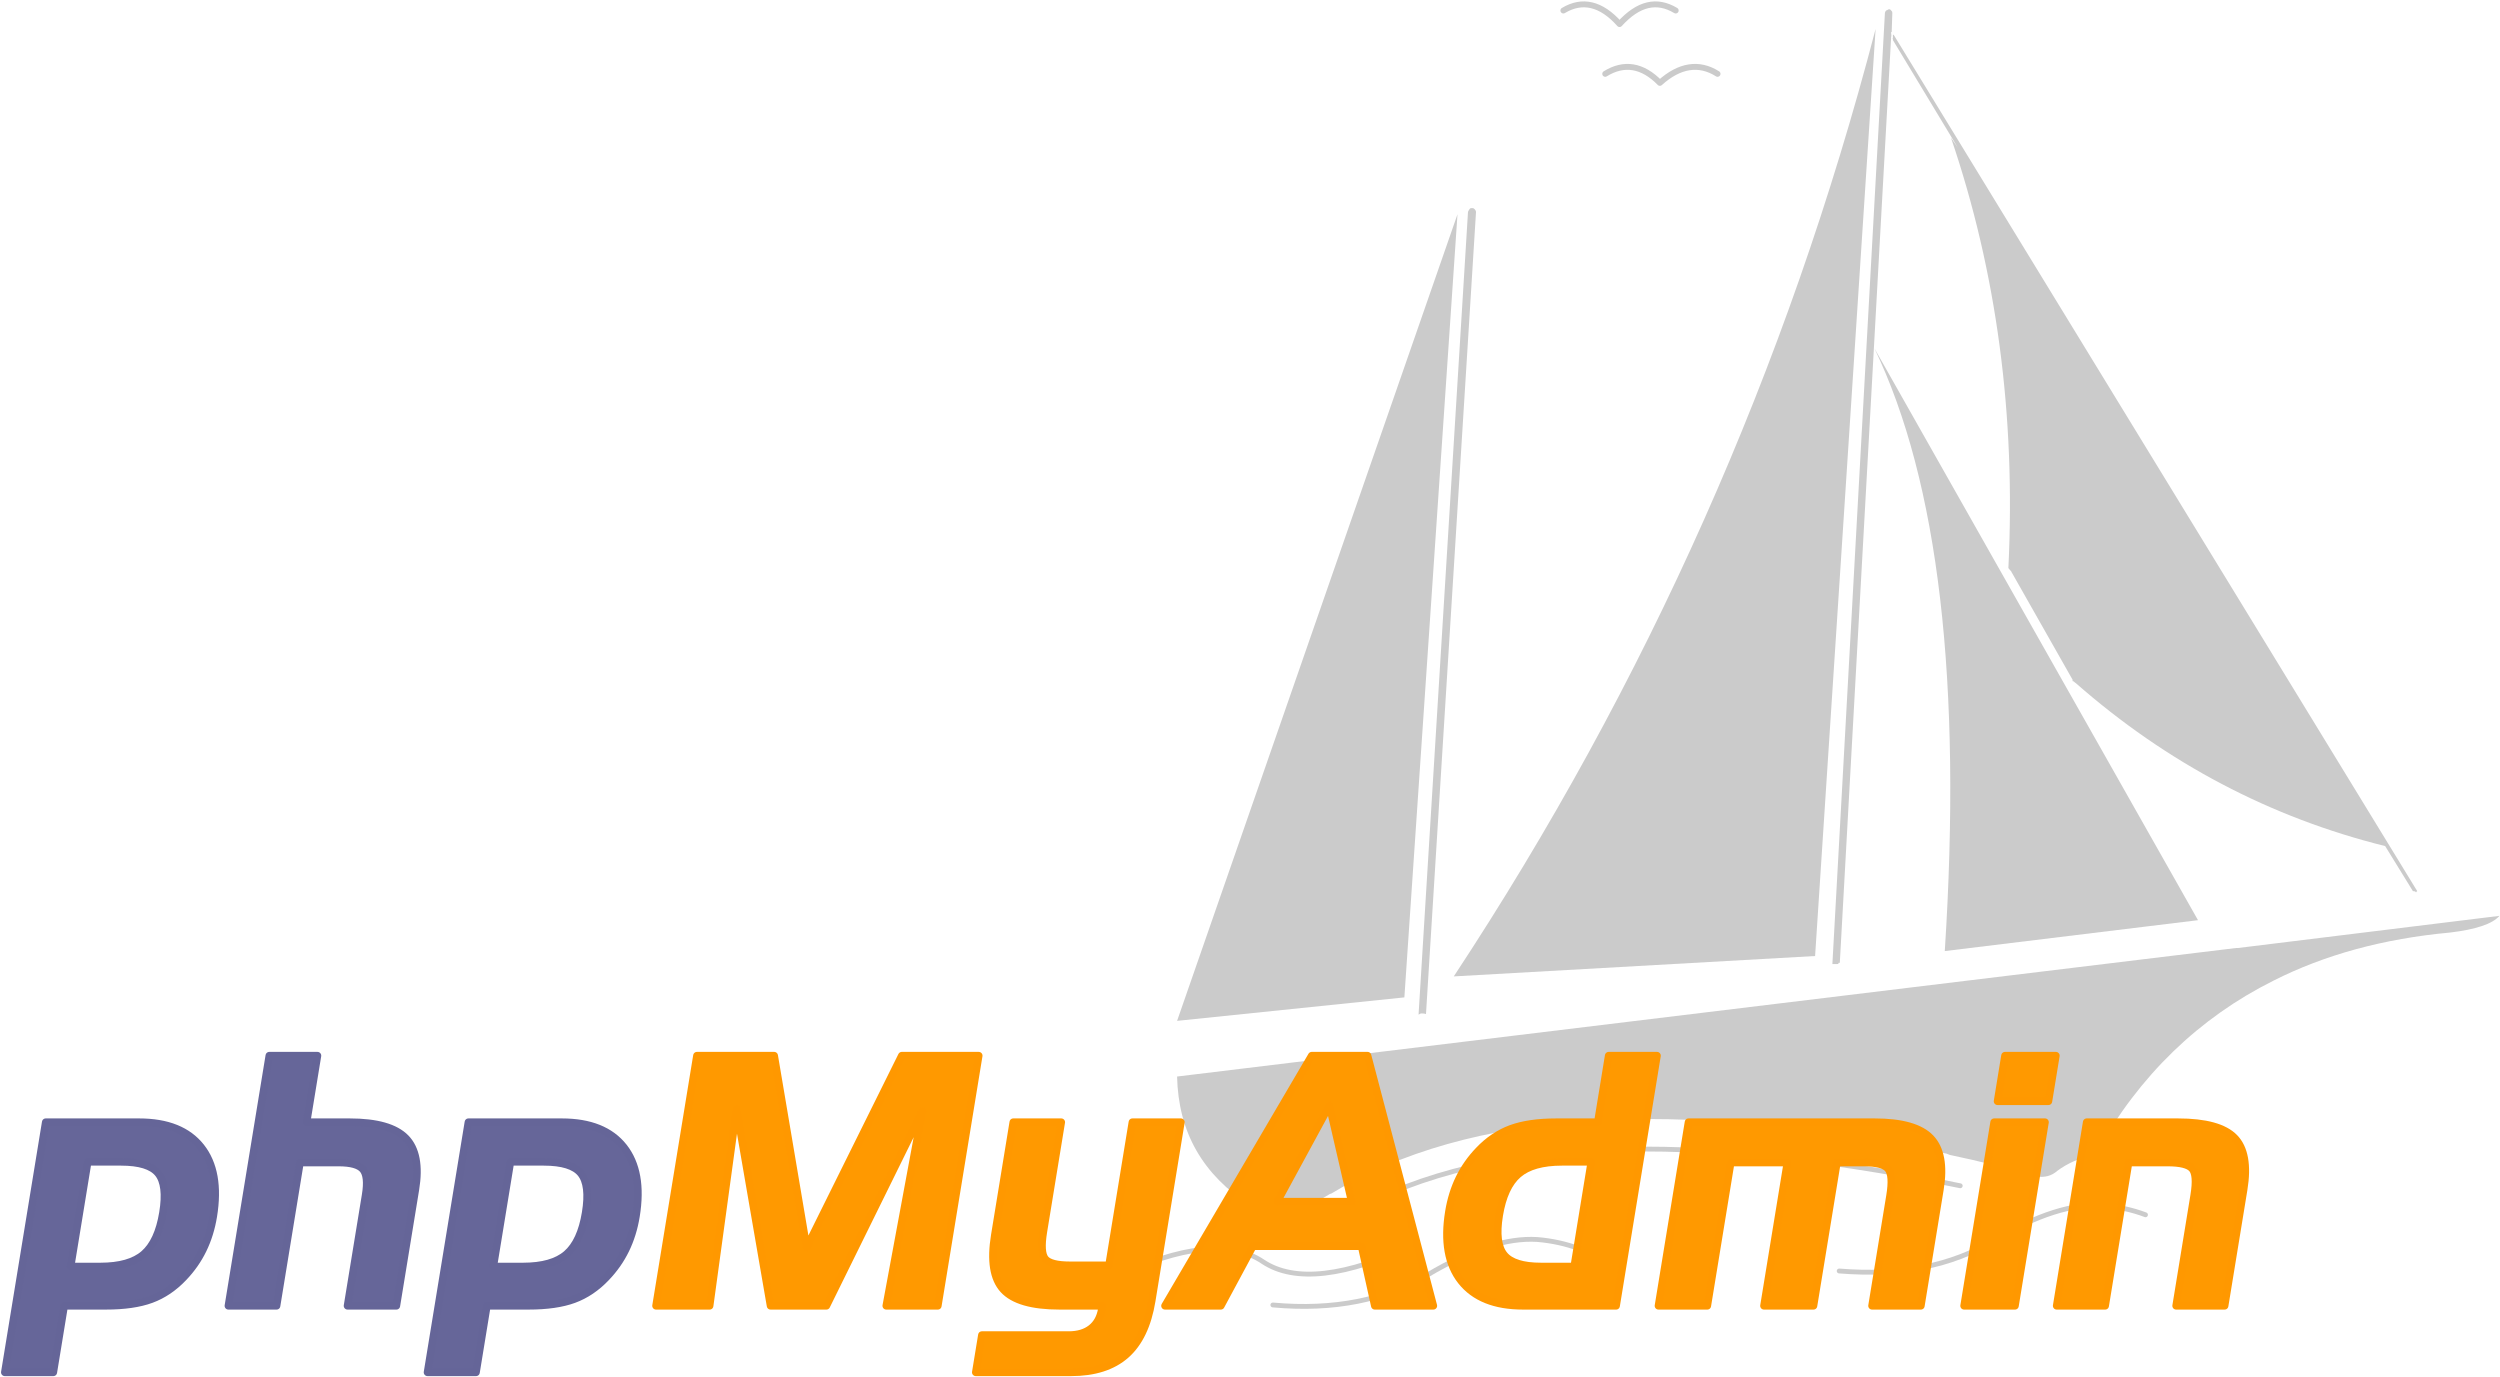 <?xml version="1.0" encoding="UTF-8" standalone="no"?>
<svg
   xmlns:dc="http://purl.org/dc/elements/1.1/"
   xmlns:cc="http://creativecommons.org/ns#"
   xmlns:rdf="http://www.w3.org/1999/02/22-rdf-syntax-ns#"
   xmlns:svg="http://www.w3.org/2000/svg"
   xmlns="http://www.w3.org/2000/svg"
   version="1.1"
   width="1033"
   height="569"
   id="svg2">
  <defs
     id="defs4" />
  <g
     id="boat-body"
     style="fill:#cbcbcb">
    <path
       d="m 1012.337,385.332 c 10.718,-1.278 17.603,-3.578 20.415,-6.898 l -107.942,13.272 h -0.511 -0.256 l -437.414,53.085 c 0,0 0,0 -0.256,0 0.512,22.97 10.464,40.575 30.624,53.594 5.365,3.564 10.974,6.375 16.082,8.164 4.588,-5.366 10.21,-9.698 16.586,-13.273 l 0,0 c 0.255,0 0.255,0 0.255,0 57.169,-34.699 142.142,-40.066 254.429,-16.584 l 1.275,0.511 c 12.255,2.55 24.25,5.609 35.733,8.931 3.565,0.51 6.376,-0.257 8.676,-2.301 4.076,-3.066 9.186,-5.352 16.072,-7.141 v -0.256 l 0,0 c 17.873,-32.155 42.62,-55.894 73.242,-71.199 21.183,-10.72 45.431,-17.357 72.99,-19.905 z"
       id="path9" />
    <path
       d="m 609.378,86.496 c -0.255,-0.256 -0.511,-0.51 -1.011,-0.51 -0.512,0 -0.767,0 -1.021,0.254 -0.257,0.256 -0.511,0.768 -0.767,1.277 l -20.415,331.493 c 0,0 0,0 0,0.256 l 0,0 c 0.256,-0.256 0.51,-0.256 0.51,-0.256 0,0 0.257,-0.252 0.511,-0.252 0.769,0 1.268,0 2.033,0.252 l 20.671,-331.493 c 0,-0.256 -0.254,-0.765 -0.511,-1.021 z"
       id="path11" />
    <path
       d="m 781.644,4.579 c -0.256,-0.257 -0.512,-0.768 -1.021,-0.768 -0.512,0 -0.768,0.511 -1.277,0.511 -0.256,0.257 -0.513,0.766 -0.513,1.277 l -21.69,392.743 c 0,0 0.254,0 0.51,0 0.511,0 1.021,0 1.533,0 0.254,0 0.254,0 0.511,-0.259 0,0 0,0 0,-0.246 0.256,0 0.512,0 0.512,0 l 0,0 21.181,-382.03 0,0 0,0 0,0 c 0,-0.511 0,-0.511 0,-0.511 0,0 0,0 0,-0.256 0,0 0,0 0.256,0 -0.256,-0.255 -0.256,-0.255 -0.256,-0.255 0,0 0,0 0.256,0 -0.256,-0.257 -0.256,-0.257 -0.256,-0.257 0,-0.254 0,-0.254 0.256,-0.511 -0.256,0 -0.256,0 -0.256,-0.257 l 0,0 c 0,0 0,0 0,-0.252 0,0 0,0 0.256,0 -0.256,0 -0.256,0 -0.256,-0.257 0,0 0,0 0.256,0 l 0.255,-7.653 c -0.002,-0.51 -0.002,-0.764 -0.257,-1.019 z"
       id="path13" />
  </g>
  <g
     id="g15"
     style="fill:none;stroke:#cbcbcb;stroke-width:2;stroke-linecap:round;stroke-linejoin:round">
    <path
       d="m 652.508,515.99 c -5.353,-2.045 -11.229,-3.323 -17.348,-3.834 -12.509,-0.767 -27.56,4.088 -45.177,14.552 -17.605,10.464 -38.786,14.796 -64.046,12.508"
       id="path17" />
    <path
       d="m 584.885,513.945 c -28.834,13.785 -50.016,16.084 -63.033,7.4 -13.273,-8.934 -33.689,-6.634 -61.247,6.385"
       id="path19" />
    <path
       d="m 809.969,489.963 c -121.472,-25.012 -209.01,-19.147 -262.602,17.862"
       id="path21" />
    <path
       d="m 886.521,501.949 c -5.354,-2.034 -11.229,-3.31 -17.351,-3.819 -12.506,-1.022 -27.557,3.819 -45.171,14.282 -17.607,10.72 -38.791,14.809 -64.048,12.763"
       id="path23" />
  </g>
  <g
     id="g25"
     style="fill:#cbcbcb">
    <path
       d="m 774.491,143.909 c 26.547,55.128 36.243,138.066 29.092,249.076 l 104.632,-12.764 z"
       id="path27" />
    <path
       d="m 750,395.028 25.001,-383.053 c -36.487,139.854 -94.424,270.257 -174.297,391.473 z"
       id="path29" />
    <path
       d="m 580.288,412.121 0,0 21.947,-323.581 -115.862,333.28 z"
       id="path31" />
    <path
       d="m 782.4,14.275 0,0 -0.246,0.254 0,0 0,0.257 0,0 0,0.255 0,0 0,0.256 0,0 0,0.511 -0.255,0.257 0.255,0 0,0 0,0.254 0,0 0,0.256 0,0 26.794,44.396 -2.813,-4.075 0,0 c 18.883,55.369 26.803,114.84 23.738,177.611 l 0,0 c 0,0.251 0,0.251 0,0.251 l 0.254,0.256 c 0.257,0.512 0.768,0.766 1.021,1.277 0,0 0,0.256 0.256,0.512 l 24.749,43.642 c 0.254,0.256 0.254,0.511 0.254,1.023 l 0.257,0 0,0 c 0.511,0.251 0.511,0.508 1.021,0.765 37.767,33.178 80.64,55.627 127.859,67.366 l 11.479,18.628 c 0.504,0 1.017,0 1.271,0.509 0.256,-0.254 0.256,-0.509 0.512,-0.509 z"
       id="path33" />
  </g>
  <g
     id="g35"
     style="fill:none;stroke:#cbcbcb;stroke-width:2.441;stroke-linecap:round;stroke-linejoin:round">
    <path
       d="m 709.687,30.511 c -7.626,-4.833 -15.727,-3.585 -23.828,3.735 -7.165,-7.32 -14.797,-8.568 -22.58,-3.735"
       id="path37" />
    <path
       d="m 692.401,4.345 c -7.789,-4.671 -15.421,-2.963 -23.204,5.606 -7.632,-8.569 -15.422,-10.276 -23.211,-5.606"
       id="path39" />
  </g>
  <g
     id="text-body"
     style="font-size:40px;fill:#ff9900;stroke:#ff9800;stroke-width:3.125;stroke-linejoin:round;font-family:HandelGothic BT;-inkscape-font-specification:HandelGothic BT Italic">
    <path
       d="m 36.252,480.076 -7.071,43.242 12.234,0 c 8.109,0 14.131,-1.711 18.066,-5.133 3.935,-3.422 6.553,-9.117 7.855,-17.086 1.258,-7.687 0.598,-13.113 -1.978,-16.277 -2.577,-3.164 -7.685,-4.746 -15.326,-4.746 z m -17.36,-16.383 38.602,0 c 11.625,0 20.136,3.422 25.532,10.266 5.396,6.844 7.094,16.383 5.094,28.617 -0.821,5.016 -2.254,9.621 -4.298,13.816 -2.045,4.195 -4.733,8.027 -8.065,11.496 -3.964,4.172 -8.39,7.16 -13.279,8.965 -4.889,1.805 -11.131,2.707 -18.725,2.707 l -17.227,0 -4.495,27.492 -20.039,0 z"
       id="path42"
       style="fill:#666699;stroke:#656598" />
    <path
       d="m 111.278,436.201 19.898,0 -4.495,27.492 17.789,0 c 11.156,0 18.872,2.191 23.147,6.574 4.275,4.383 5.616,11.449 4.021,21.199 l -7.863,48.094 -20.18,0 7.486,-45.773 c 0.849,-5.203 0.478,-8.742 -1.114,-10.617 -1.592,-1.875 -4.942,-2.812 -10.052,-2.812 l -15.961,0 -9.679,59.203 -19.898,0 z"
       id="path44"
       style="fill:#666699;stroke:#656598" />
    <path
       d="m 210.908,480.076 -7.071,43.242 12.234,0 c 8.109,0 14.131,-1.711 18.066,-5.133 3.935,-3.422 6.553,-9.117 7.855,-17.086 1.258,-7.687 0.598,-13.113 -1.978,-16.277 -2.577,-3.164 -7.685,-4.746 -15.326,-4.746 z m -17.36,-16.383 38.602,0 c 11.625,0 20.136,3.422 25.532,10.266 5.396,6.844 7.094,16.383 5.094,28.617 -0.821,5.016 -2.254,9.621 -4.298,13.816 -2.045,4.195 -4.733,8.027 -8.065,11.496 -3.964,4.172 -8.39,7.16 -13.279,8.965 -4.889,1.805 -11.131,2.707 -18.725,2.707 l -17.227,0 -4.495,27.492 -20.039,0 z"
       id="path46"
       style="fill:#666699;stroke:#656598" />
    <path
       d="m 287.973,436.201 31.922,0 13.4,79.312 39.334,-79.312 31.781,0 -16.901,103.359 -21.305,0 14.923,-80.508 -39.673,80.508 -23.062,0 -14.05,-81.352 -11.122,81.352 -22.148,0 z"
       id="path48" />
    <path
       d="m 442.137,522.826 16.102,0 9.67,-59.133 20.039,0 -12.071,73.828 c -1.641,10.031 -5.201,17.461 -10.677,22.289 -5.477,4.828 -13.043,7.242 -22.7,7.242 l -39.305,0 2.519,-15.398 35.859,0 c 3.844,0 6.948,-0.926 9.312,-2.777 2.364,-1.852 3.834,-4.535 4.41,-8.051 l 0.207,-1.266 -17.719,0 c -11.344,0 -19.063,-2.238 -23.159,-6.715 -4.096,-4.477 -5.289,-11.941 -3.582,-22.395 l 7.646,-46.758 19.828,0 -7.391,45.211 c -0.937,5.719 -0.695,9.469 0.725,11.25 1.42,1.781 4.849,2.672 10.286,2.672 z"
       id="path50" />
    <path
       d="m 549.342,456.732 -21.622,39.797 30.797,0 z m -7.329,-20.531 23.062,0 27.185,103.359 -24.188,0 -5.469,-24.609 -44.93,0 -13.234,24.609 -23.062,0 z"
       id="path52" />
    <path
       d="m 650.463,523.318 7.071,-43.242 -12.094,0 c -8.109,0 -14.141,1.699 -18.094,5.098 -3.954,3.398 -6.578,9.059 -7.874,16.98 -1.258,7.688 -0.591,13.137 2.001,16.348 2.592,3.211 7.685,4.816 15.279,4.816 z m 17.313,16.242 -38.461,0 c -11.625,0 -20.136,-3.422 -25.532,-10.266 -5.396,-6.844 -7.094,-16.383 -5.094,-28.617 0.821,-5.016 2.253,-9.621 4.298,-13.816 2.045,-4.195 4.733,-8.027 8.065,-11.496 3.964,-4.172 8.402,-7.16 13.315,-8.965 4.913,-1.805 11.143,-2.707 18.689,-2.707 l 17.156,0 4.495,-27.492 19.969,0 z"
       id="path54" />
    <path
       d="m 697.689,463.693 76.922,0 c 11.156,0 18.839,2.18 23.049,6.539 4.209,4.359 5.512,11.438 3.909,21.234 l -7.863,48.094 -20.18,0 7.438,-45.492 c 0.912,-5.578 0.669,-9.258 -0.727,-11.039 -1.397,-1.781 -4.72,-2.672 -9.97,-2.672 l -11.25,0 -9.679,59.203 -20.461,0 9.679,-59.203 -23.414,0 -9.679,59.203 -20.18,0 z"
       id="path56" />
    <path
       d="m 846.409,455.045 -21.023,0 3.08,-18.844 21.023,0 z m -13.82,84.516 -21.023,0 12.405,-75.867 21.023,0 z"
       id="path58" />
    <path
       d="m 862.22,463.693 37.688,0 c 11.391,0 19.173,2.145 23.347,6.434 4.174,4.289 5.448,11.402 3.822,21.34 l -7.863,48.094 -20.039,0 7.462,-45.633 c 0.928,-5.672 0.65,-9.351 -0.832,-11.039 -1.483,-1.687 -4.872,-2.531 -10.169,-2.531 l -16.102,0 -9.679,59.203 -20.039,0 z"
       id="path60" />
  </g>
</svg>
